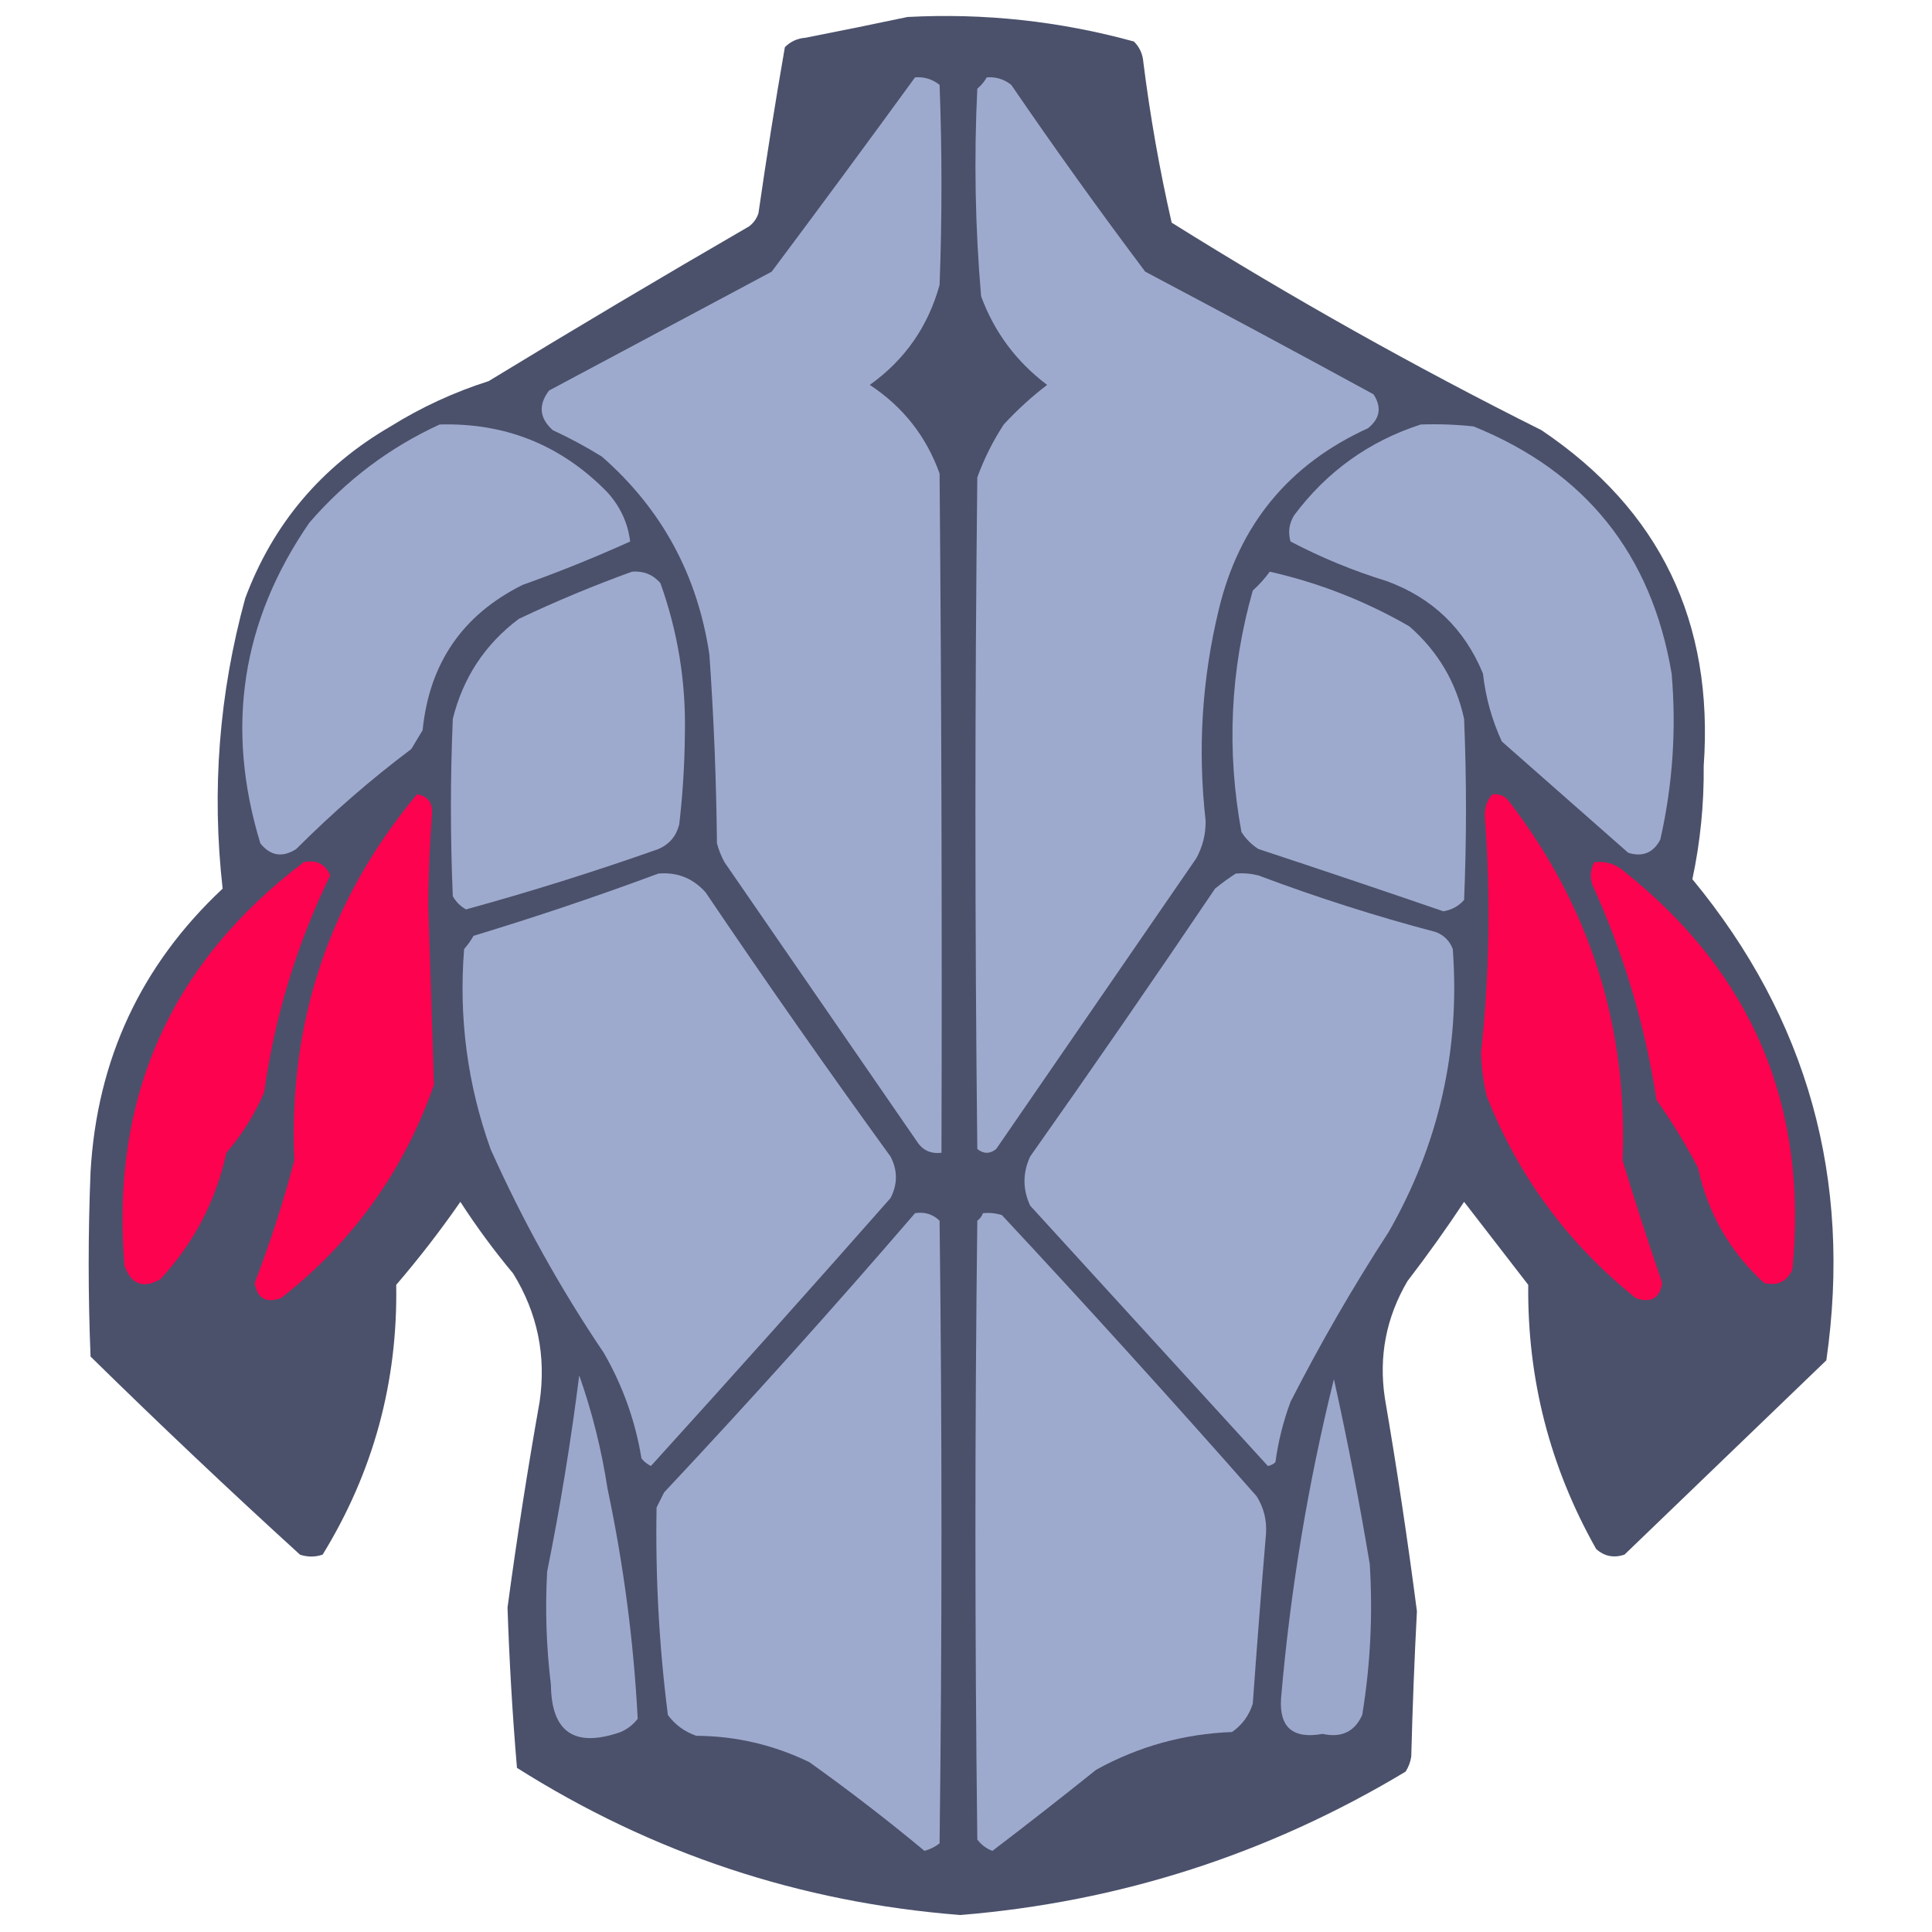 <?xml version="1.0" encoding="UTF-8"?>
<!DOCTYPE svg PUBLIC "-//W3C//DTD SVG 1.1//EN" "http://www.w3.org/Graphics/SVG/1.1/DTD/svg11.dtd">
<svg xmlns="http://www.w3.org/2000/svg" version="1.1" width="512px" height="512px" style="shape-rendering:geometricPrecision; text-rendering:geometricPrecision; image-rendering:optimizeQuality; fill-rule:evenodd; clip-rule:evenodd" xmlns:xlink="http://www.w3.org/1999/xlink">
<g><path style="opacity:0.985" fill="#494f6a" d="M 240.5,4.5 C 260.848,3.431 280.848,5.597 300.5,11C 302.004,12.491 302.837,14.324 303,16.5C 304.807,30.843 307.307,45.009 310.5,59C 342.292,78.896 374.959,97.229 408.5,114C 439.888,135.115 454.221,164.782 451.5,203C 451.598,213.118 450.598,223.118 448.5,233C 479.05,270.004 490.883,312.504 484,360.5C 466.167,377.667 448.333,394.833 430.5,412C 427.653,412.944 425.153,412.444 423,410.5C 410.739,388.792 404.739,365.458 405,340.5C 399.333,333.167 393.667,325.833 388,318.5C 383.245,325.676 378.245,332.676 373,339.5C 367.343,349.126 365.343,359.46 367,370.5C 370.214,389.285 373.048,408.118 375.5,427C 374.828,439.826 374.328,452.659 374,465.5C 373.781,466.938 373.281,468.271 372.5,469.5C 336.113,491.363 296.779,504.029 254.5,507.5C 212.057,504.186 172.89,491.186 137,468.5C 135.802,454.371 134.969,440.204 134.5,426C 136.953,407.781 139.786,389.614 143,371.5C 144.786,359.311 142.452,347.978 136,337.5C 130.947,331.448 126.281,325.115 122,318.5C 116.716,326.119 111.049,333.452 105,340.5C 105.431,366.282 98.931,390.115 85.5,412C 83.5,412.667 81.5,412.667 79.5,412C 60.698,394.866 42.198,377.366 24,359.5C 23.333,343.167 23.333,326.833 24,310.5C 25.717,280.739 37.384,255.739 59,235.5C 56.054,209.466 58.054,183.799 65,158.5C 72.383,138.779 85.216,123.612 103.5,113C 111.657,107.922 120.324,103.922 129.5,101C 152.335,87.082 175.335,73.415 198.5,60C 199.701,59.097 200.535,57.931 201,56.5C 203.117,41.798 205.45,27.131 208,12.5C 209.491,10.996 211.324,10.163 213.5,10C 222.646,8.205 231.646,6.371 240.5,4.5 Z"/></g>
<g><path style="opacity:1" fill="#9eaacd" d="M 242.5,20.5 C 244.936,20.317 247.103,20.984 249,22.5C 249.667,40.167 249.667,57.833 249,75.5C 245.943,86.549 239.776,95.382 230.5,102C 239.302,107.797 245.469,115.631 249,125.5C 249.5,185.499 249.667,245.499 249.5,305.5C 246.675,305.838 244.508,304.838 243,302.5C 226,277.833 209,253.167 192,228.5C 191.138,226.913 190.471,225.246 190,223.5C 189.833,206.808 189.166,190.141 188,173.5C 184.863,152.382 175.363,134.882 159.5,121C 155.294,118.398 150.961,116.064 146.5,114C 142.943,110.818 142.609,107.318 145.5,103.5C 165.167,93 184.833,82.5 204.5,72C 217.298,54.893 229.965,37.726 242.5,20.5 Z"/></g>
<g><path style="opacity:1" fill="#9eaacd" d="M 261.5,20.5 C 263.936,20.317 266.103,20.984 268,22.5C 279.465,39.264 291.299,55.764 303.5,72C 323.746,82.706 343.913,93.54 364,104.5C 366.222,107.945 365.722,110.945 362.5,113.5C 341.55,123.053 328.383,139.053 323,161.5C 318.529,179.944 317.363,198.611 319.5,217.5C 319.555,221.056 318.722,224.389 317,227.5C 299.333,253.167 281.667,278.833 264,304.5C 262.333,305.833 260.667,305.833 259,304.5C 258.333,245.167 258.333,185.833 259,126.5C 260.806,121.554 263.139,116.888 266,112.5C 269.549,108.65 273.383,105.15 277.5,102C 269.326,95.838 263.493,88.004 260,78.5C 258.431,60.201 258.098,41.868 259,23.5C 260.045,22.627 260.878,21.627 261.5,20.5 Z"/></g>
<g><path style="opacity:1" fill="#9eaacd" d="M 116.5,112.5 C 133.972,111.986 148.806,117.986 161,130.5C 164.397,134.288 166.397,138.621 167,143.5C 157.677,147.72 148.177,151.553 138.5,155C 122.616,162.899 113.783,175.732 112,193.5C 111,195.167 110,196.833 109,198.5C 98.242,206.587 88.076,215.42 78.5,225C 74.845,227.335 71.679,226.835 69,223.5C 59.656,192.917 63.99,164.584 82,138.5C 91.702,127.279 103.202,118.612 116.5,112.5 Z"/></g>
<g><path style="opacity:1" fill="#9eaacd" d="M 376.5,112.5 C 381.179,112.334 385.845,112.501 390.5,113C 420.168,125.009 437.668,146.842 443,178.5C 444.28,193.349 443.28,208.016 440,222.5C 438.139,226.007 435.305,227.173 431.5,226C 420.333,216.167 409.167,206.333 398,196.5C 395.367,190.781 393.7,184.781 393,178.5C 388.103,166.604 379.603,158.437 367.5,154C 358.626,151.268 350.126,147.768 342,143.5C 341.294,141.029 341.627,138.695 343,136.5C 351.672,124.923 362.839,116.923 376.5,112.5 Z"/></g>
<g><path style="opacity:1" fill="#9eaacd" d="M 167.5,151.5 C 170.505,151.253 173.005,152.253 175,154.5C 179.629,167.398 181.796,180.732 181.5,194.5C 181.428,202.528 180.928,210.528 180,218.5C 179.214,221.583 177.381,223.749 174.5,225C 157.584,230.974 140.584,236.307 123.5,241C 122,240.167 120.833,239 120,237.5C 119.333,221.833 119.333,206.167 120,190.5C 122.715,179.56 128.548,170.727 137.5,164C 147.364,159.328 157.364,155.162 167.5,151.5 Z"/></g>
<g><path style="opacity:1" fill="#9eaacd" d="M 336.5,151.5 C 349.598,154.475 361.931,159.309 373.5,166C 381.044,172.591 385.877,180.758 388,190.5C 388.667,206.5 388.667,222.5 388,238.5C 386.53,240.152 384.697,241.152 382.5,241.5C 366.209,235.903 349.876,230.403 333.5,225C 331.667,223.833 330.167,222.333 329,220.5C 325.023,198.933 326.023,177.6 332,156.5C 333.707,154.963 335.207,153.296 336.5,151.5 Z"/></g>
<g><path style="opacity:1" fill="#fc024f" d="M 110.5,210.5 C 113.286,210.956 114.619,212.623 114.5,215.5C 113.88,223.647 113.547,231.814 113.5,240C 114.003,255.85 114.503,271.684 115,287.5C 107.031,310.26 93.531,329.094 74.5,344C 70.492,345.416 68.159,344.082 67.5,340C 71.597,329.377 75.097,318.543 78,307.5C 76.414,270.78 87.247,238.446 110.5,210.5 Z"/></g>
<g><path style="opacity:1" fill="#fb034f" d="M 395.5,210.5 C 397.39,210.297 398.89,210.963 400,212.5C 421.409,240.4 431.409,272.066 430,307.5C 433.299,318.398 436.799,329.231 440.5,340C 439.841,344.082 437.508,345.416 433.5,344C 415.577,329.644 402.41,311.811 394,290.5C 393.094,286.721 392.594,282.888 392.5,279C 394.742,258.219 395.075,237.385 393.5,216.5C 393.363,214.159 394.03,212.159 395.5,210.5 Z"/></g>
<g><path style="opacity:1" fill="#fc024f" d="M 80.5,228.5 C 83.885,227.79 86.219,228.956 87.5,232C 78.643,250.238 72.81,269.405 70,289.5C 67.458,295.365 64.125,300.699 60,305.5C 57.179,318.312 51.345,329.478 42.5,339C 38.014,341.583 34.847,340.416 33,335.5C 29.285,290.947 45.118,255.28 80.5,228.5 Z"/></g>
<g><path style="opacity:1" fill="#fc024f" d="M 422.5,228.5 C 425.564,228.144 428.231,228.977 430.5,231C 464.402,257.986 479.235,293.153 475,336.5C 473.456,339.689 470.956,340.855 467.5,340C 458.447,331.733 452.614,321.567 450,309.5C 446.73,303.236 443.064,297.236 439,291.5C 435.969,271.707 430.302,252.707 422,234.5C 421.322,232.402 421.489,230.402 422.5,228.5 Z"/></g>
<g><path style="opacity:1" fill="#9eaacd" d="M 174.5,231.5 C 179.503,231.085 183.67,232.752 187,236.5C 202.944,260.11 219.277,283.443 236,306.5C 237.899,310.136 237.899,313.803 236,317.5C 214.99,341.341 193.823,365.008 172.5,388.5C 171.522,388.023 170.689,387.357 170,386.5C 168.377,376.581 165.043,367.247 160,358.5C 148.45,341.403 138.45,323.403 130,304.5C 123.872,287.352 121.539,269.685 123,251.5C 123.956,250.421 124.789,249.255 125.5,248C 142.089,242.97 158.423,237.47 174.5,231.5 Z"/></g>
<g><path style="opacity:1" fill="#9eaacd" d="M 327.5,231.5 C 329.527,231.338 331.527,231.505 333.5,232C 348.914,237.805 364.581,242.805 380.5,247C 382.667,247.833 384.167,249.333 385,251.5C 386.988,278.223 381.322,303.223 368,326.5C 358.575,341.01 349.909,356.01 342,371.5C 340.067,376.695 338.733,382.028 338,387.5C 337.439,388.022 336.772,388.355 336,388.5C 315.023,365.521 294.023,342.521 273,319.5C 271,315.167 271,310.833 273,306.5C 289.58,283.007 305.913,259.341 322,235.5C 323.812,234.023 325.645,232.69 327.5,231.5 Z"/></g>
<g><path style="opacity:1" fill="#9eaacd" d="M 242.5,321.5 C 245.044,321.104 247.211,321.771 249,323.5C 249.667,378.5 249.667,433.5 249,488.5C 247.806,489.43 246.473,490.097 245,490.5C 235.13,482.298 224.963,474.465 214.5,467C 205.026,462.397 195.026,460.064 184.5,460C 181.438,458.939 178.938,457.106 177,454.5C 174.672,436.259 173.672,417.925 174,399.5C 174.667,398.167 175.333,396.833 176,395.5C 198.744,371.261 220.911,346.594 242.5,321.5 Z"/></g>
<g><path style="opacity:1" fill="#9eaacd" d="M 260.5,321.5 C 262.199,321.34 263.866,321.506 265.5,322C 288.37,346.534 310.87,371.368 333,396.5C 334.923,399.544 335.756,402.877 335.5,406.5C 334.236,421.493 333.069,436.493 332,451.5C 331.021,454.625 329.187,457.125 326.5,459C 313.71,459.485 301.71,462.819 290.5,469C 281.406,476.292 272.24,483.459 263,490.5C 261.395,489.899 260.062,488.899 259,487.5C 258.333,432.833 258.333,378.167 259,323.5C 259.717,322.956 260.217,322.289 260.5,321.5 Z"/></g>
<g><path style="opacity:1" fill="#9ca8cb" d="M 353.5,365.5 C 357.078,381.611 360.244,397.944 363,414.5C 363.837,427.908 363.171,441.242 361,454.5C 358.981,458.935 355.481,460.602 350.5,459.5C 342.613,460.92 338.946,457.754 339.5,450C 341.955,421.437 346.622,393.27 353.5,365.5 Z"/></g>
<g><path style="opacity:1" fill="#9ca8cb" d="M 153.5,364.5 C 156.907,374.128 159.407,384.128 161,394.5C 165.262,414.661 167.928,434.994 169,455.5C 167.786,457.049 166.286,458.215 164.5,459C 152.296,463.261 146.13,459.094 146,446.5C 144.779,436.522 144.446,426.522 145,416.5C 148.473,399.273 151.307,381.94 153.5,364.5 Z"/></g>
</svg>
